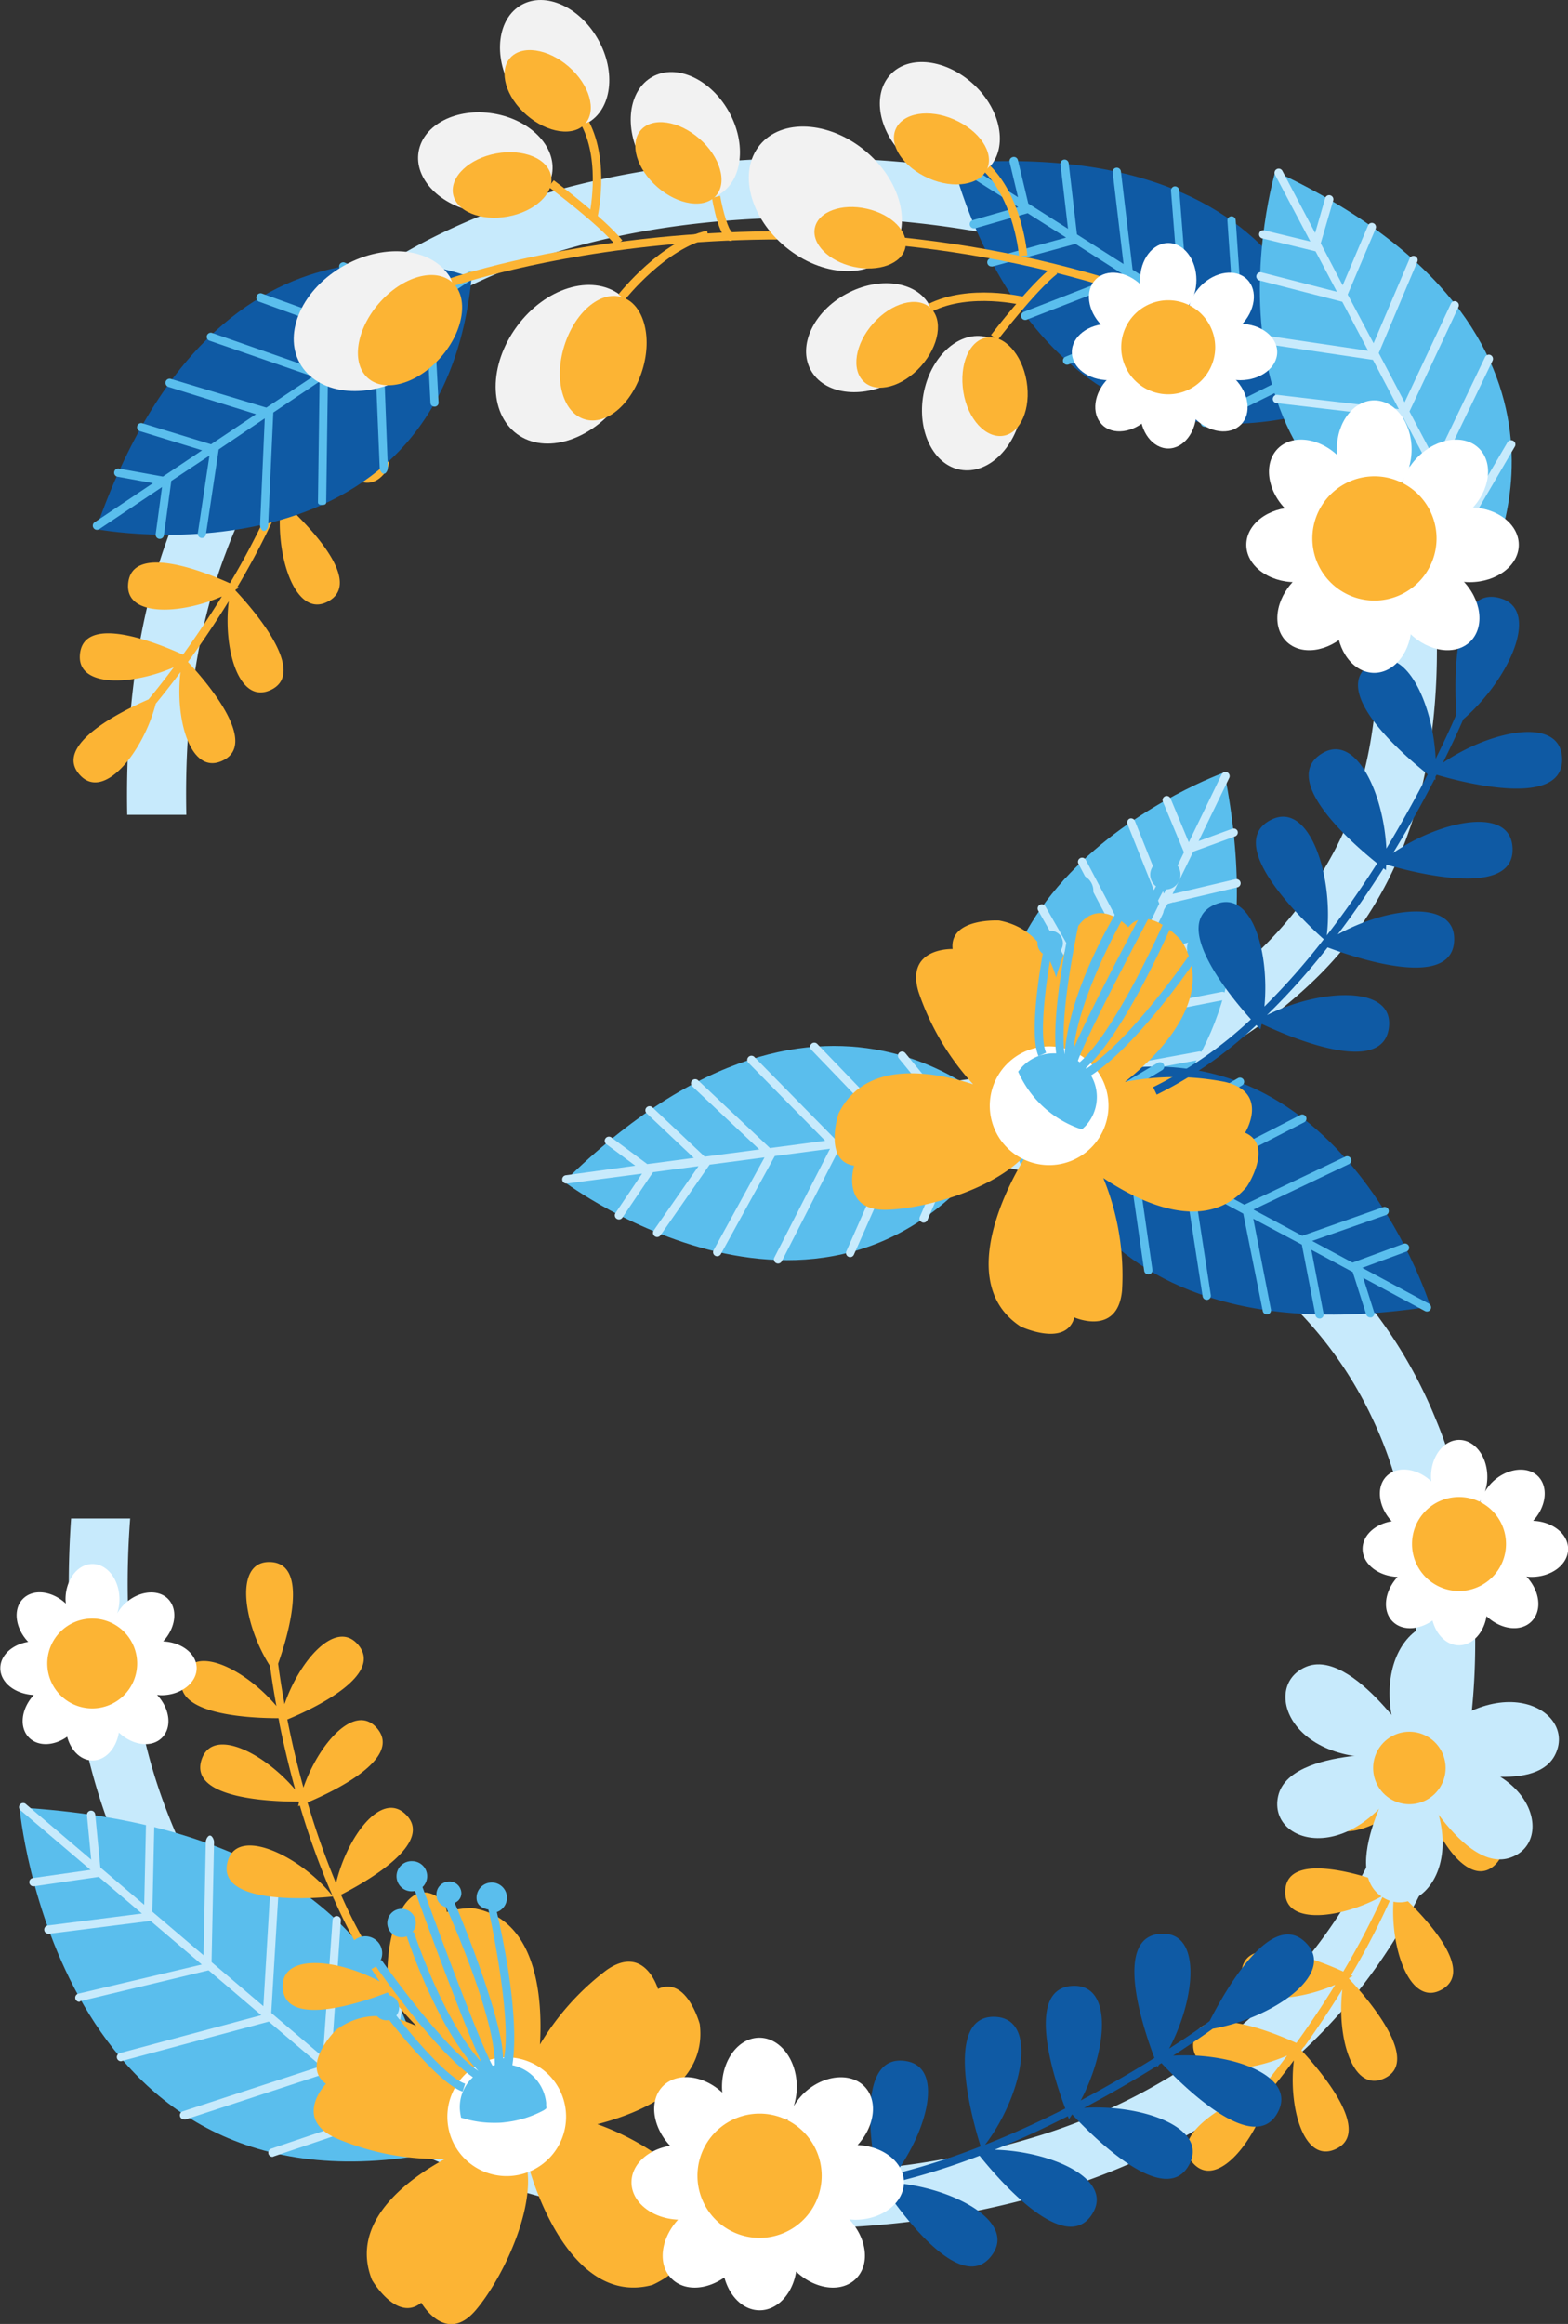 <svg xmlns="http://www.w3.org/2000/svg" viewBox="0 0 302.98 448.89"><rect x="0" y="0" width="302.98" height="448.89" fill="#333333" stroke="none"/><defs><style>.cls-1{fill:#c7eafc;}.cls-2{fill:#5abeed;}.cls-3{fill:#fff;}.cls-4{fill:#fcb434;}.cls-5{fill:#0f5aa4;}.cls-6{fill:#f2f2f2;}</style></defs><g id="Layer_2" data-name="Layer 2"><g id="_1" data-name="1"><g id="_5" data-name="5"><path class="cls-1" d="M33.11,102A103,103,0,0,1,59.56,62.42Q76.9,46.51,101.64,38.54t54.88-8a194.5,194.5,0,0,1,44.93,5.12,118.35,118.35,0,0,1,38.67,16.49,85.39,85.39,0,0,1,27.3,29.58q10.23,18.21,10.23,43.79,0,40.94-23.6,63.69T194.62,215.4v1.14a120.57,120.57,0,0,1,33.27,8.25,90.82,90.82,0,0,1,29,18.76A89.74,89.74,0,0,1,277.37,274q7.68,18.21,7.68,43.22,0,27.3-10.52,48.34a106.2,106.2,0,0,1-28.44,35.54A124.17,124.17,0,0,1,204.58,423a167.8,167.8,0,0,1-50.33,7.39q-33,0-59.72-9.1T49,394.83q-18.76-17.34-28.16-42.94t-7.1-58.58H25.15Q22.87,324,31.41,347.63T57,387.15q17.06,15.93,42.08,24.17t55.17,8.25A154.24,154.24,0,0,0,199.17,413a113.62,113.62,0,0,0,38.11-19.62,99.12,99.12,0,0,0,26.44-32.13q9.94-19,9.95-44.08t-8.24-42.65a76.3,76.3,0,0,0-23.32-29,105.57,105.57,0,0,0-35.26-17.06,197.66,197.66,0,0,0-44.07-6.82H134.91V210.28h27.87A165.4,165.4,0,0,0,200,206a98.66,98.66,0,0,0,33.26-14.22,75.52,75.52,0,0,0,23.89-26.16q9.09-16.2,9.1-40.09-.57-23.31-10.24-39.24a79.78,79.78,0,0,0-25-25.88,104.86,104.86,0,0,0-34.69-14.22A184.48,184.48,0,0,0,156.52,42q-27.87,0-50.33,7.11T67.8,70.67a92.55,92.55,0,0,0-24.17,36.11Q35.38,128.39,36,157.39H24.58Q24,125.56,33.11,102Z"/><path class="cls-2" d="M3.77,349.13s7,79.73,78.75,67C82.52,416.13,90.41,354.31,3.77,349.13Z"/><line class="cls-3" x1="4.6" y1="349.15" x2="82.86" y2="415.73"/><path class="cls-1" d="M82.86,416.54a.83.83,0,0,1-.52-.19L4.08,349.76a.8.8,0,1,1,1-1.22l78.26,66.58a.82.82,0,0,1,.09,1.13A.81.81,0,0,1,82.86,416.54Z"/><path class="cls-1" d="M6.52,364.35a.8.8,0,0,1-.11-1.6l11.39-1.62-1-10.52a.8.8,0,0,1,.72-.87.81.81,0,0,1,.88.72l1.16,12L6.64,364.34Z"/><path class="cls-1" d="M9.4,373.52a.8.8,0,0,1-.1-1.6l18.53-2.36.37-16.85a.85.85,0,0,1,.82-.79.81.81,0,0,1,.79.82L29.4,371,9.5,373.52Z"/><path class="cls-1" d="M15.35,386.67a.8.8,0,0,1-.19-1.58l24.13-5.7.48-23.62c0-.44.37-1.22.8-1.22h0c.44,0,.79.81.79,1.25l-.51,24.65-25.34,6.09C15.47,386.56,15.41,386.67,15.35,386.67Z"/><path class="cls-1" d="M23.41,398.14a.8.8,0,0,1-.21-1.58l27.59-7.4,1.6-26.88a.79.79,0,0,1,.85-.75.81.81,0,0,1,.76.85l-1.68,28-28.7,7.7Z"/><path class="cls-1" d="M35.56,409.38a.8.8,0,0,1-.25-1.56L62.26,399l2-28.15a.83.83,0,0,1,.86-.75.8.8,0,0,1,.74.86l-2,29.23-28,9.2A.69.69,0,0,1,35.56,409.38Z"/><path class="cls-1" d="M52.63,416.61a.81.81,0,0,1-.26-1.57l20.63-7,3.18-21a.81.81,0,0,1,.91-.68.82.82,0,0,1,.68.92l-3.33,21.95-21.56,7.3A.74.74,0,0,1,52.63,416.61Z"/><path class="cls-4" d="M60.78,76.39c0-.15,0-.31.07-.47s.2-.22.29-.34l-.23,0a57.72,57.72,0,0,0,.86-11.31l-1.6,0a57.83,57.83,0,0,1-.86,11.15c-5.4-.33-20.85-.6-18.42,7.23,1.86,6,11.59,1.85,17.89-4.44a94.52,94.52,0,0,1-5.7,17.59c-4.94-1.82-20-6.66-19.88,1.61.08,6.4,11,5,18.91.58a148.09,148.09,0,0,1-7.69,14.67c-5-2.27-19.16-7.88-19.67.24-.4,6.2,10,5.86,18.12,2.31-2.66,4.31-5.25,8.11-7.52,11.24-4.8-2.19-19.4-8.13-19.92.13-.39,6.21,10,5.86,18.14,2.31-2.32,3.1-4.08,5.26-4.88,6.21-5,2.17-18.81,8.87-13.13,14.73,4.68,4.84,12.2-4.83,14.53-13.9.87-1.06,2.58-3.16,4.79-6.12-1.09,9,1.85,19.65,7.79,17.26,7.86-3.15-3-15.64-6.36-19.21l.45-.62.12-.07-.05,0c2.23-3.11,4.77-6.84,7.37-11.05-1.1,9,1.84,19.68,7.79,17.29,8-3.2-3.39-16.06-6.52-19.38l.1-.17.63-.35-.32-.16a147.48,147.48,0,0,0,8.49-16.52c-1.46,9.51,2.43,22.58,8.79,19.46,8.75-4.3-8.2-19.08-8.75-19.56l.11-.23.11-.08a.14.14,0,0,0-.07,0A96.1,96.1,0,0,0,60.26,79C62.5,87.68,69,96.43,73.65,92.11,79.9,86.33,65.06,78.48,60.78,76.39Z"/><path class="cls-4" d="M275.91,344.5c0-.15,0-.31.08-.46l.28-.35-.22,0a59.3,59.3,0,0,0,.86-11.31l-1.61.05a57.77,57.77,0,0,1-.86,11.15c-5.4-.33-20.85-.6-18.42,7.23,1.86,6,11.59,1.85,17.89-4.44a94.52,94.52,0,0,1-5.7,17.59c-4.94-1.81-20-6.66-19.87,1.61.07,6.4,11,5,18.91.58a148.11,148.11,0,0,1-7.7,14.67c-5-2.27-19.16-7.88-19.67.24-.39,6.2,10,5.86,18.12,2.31-2.65,4.31-5.25,8.11-7.51,11.24-4.81-2.18-19.41-8.12-19.93.13-.39,6.21,10,5.86,18.14,2.31-2.32,3.1-4.08,5.26-4.88,6.21-5,2.17-18.8,8.87-13.13,14.74,4.68,4.83,12.2-4.84,14.53-13.91.88-1.06,2.58-3.16,4.79-6.12-1.09,9,1.85,19.65,7.79,17.26,7.86-3.15-3-15.64-6.35-19.21l.44-.62.12-.07,0,0c2.23-3.1,4.77-6.84,7.37-11.05-1.1,9,1.84,19.68,7.79,17.3,8-3.21-3.39-16.07-6.52-19.39,0-.06.07-.11.1-.16.21-.12.43-.23.63-.36l-.32-.15A148.51,148.51,0,0,0,269.5,365c-1.46,9.51,2.43,22.59,8.79,19.46,8.75-4.3-8.2-19.08-8.75-19.55l.11-.24.12-.08-.07,0a96.84,96.84,0,0,0,5.69-17.44c2.24,8.72,8.72,17.47,13.39,13.16C295,354.45,280.2,346.59,275.91,344.5Z"/><path class="cls-4" d="M76.58,384.41c3.92-3.74,14.63-14.88,7.24-18.42-5.65-2.71-9.24,7.23-8.93,16.13a94.88,94.88,0,0,1-9-16.14c4.69-2.39,18.47-10.11,12.34-15.67C73.49,346,67,355,64.93,363.76a150.84,150.84,0,0,1-5.51-15.6c5.09-2.15,18.81-8.68,13.21-14.58-4.27-4.51-11.11,3.35-14,11.71-1.34-4.88-2.36-9.37-3.11-13.16,4.87-2,19.15-8.69,13.46-14.68-4.28-4.52-11.12,3.35-14,11.71-.7-3.81-1.08-6.57-1.24-7.8,1.82-5.16,6.3-19.81-1.86-19.65-6.73.14-4.76,12.23.3,20.1.18,1.36.56,4.06,1.23,7.71-5.84-6.92-15.65-12-18-6.06-3,7.9,13.52,8.43,18.4,8.42l.15.74,0,.13h0c.76,3.75,1.77,8.16,3.09,12.94-5.85-6.94-15.68-12.08-18-6.09C36,347.62,53.15,348,57.72,348c0,.05,0,.11.05.16-.06.24-.11.48-.16.72l.33-.12a148.45,148.45,0,0,0,6.33,17.47c-6-7.54-18.21-13.59-20.24-6.81-2.8,9.33,19.55,7,20.28,6.9l.1.24a.78.78,0,0,1,0,.14l.07,0a96.69,96.69,0,0,0,8.91,16.06c-7.91-4.31-18.74-5.53-18.76.84,0,8.51,15.83,3,20.28,1.26.09.13.19.25.28.37s0,.3.07.45l.17-.15a58.11,58.11,0,0,0,7.7,8.32l1.06-1.2A57.18,57.18,0,0,1,76.58,384.41Z"/><path class="cls-4" d="M134,422.12a49.71,49.71,0,0,0-18.58-11.82c8.19-2.1,21.3-7.37,19.79-19.34,0,0-2.53-9.35-8.07-6.78,0,0-2.57-8.8-9.93-3.65a50.26,50.26,0,0,0-12.88,14.38c.48-8-.15-24.35-13.08-26.35,0,0-9.67-.13-8.73,5.9,0,0-9.17.05-6.24,8.54a43.1,43.1,0,0,0,4.15,8.33c-4.93-2.37-10.43-3-15.54.8,0,0-6.87,6.82-1.9,10.36,0,0-6.37,6.59,1.75,10.43A49.85,49.85,0,0,0,86,417c-7.4,4.05-18.56,12.28-14.11,23.4,0,0,4.8,8.26,9.51,4.38,0,0,4.72,8.28,10.53,1.44s13.58-23.63,8.41-31.63H96.09c.64,0,1.23-1.1,1.74-1.64L96,406.07a10.89,10.89,0,0,0,3.54.52l1.06-1.81a11.69,11.69,0,0,0,.32,4.67l2.18.56-1,8.29s7.11,27.55,23.93,23.06c0,0,8.92-3.77,5.63-8.91C131.68,432.45,140.05,428.71,134,422.12Z"/><path class="cls-3" d="M109.38,408.86a11.47,11.47,0,1,1-11.47-11.47A11.47,11.47,0,0,1,109.38,408.86Z"/><path class="cls-2" d="M105.53,406.61c0-.15,0-.29,0-.45A8.33,8.33,0,0,0,99,398.9c1.5-9.49-2.07-25.71-3-29.57a2.94,2.94,0,1,0-3.92-2.77c0,1.4,1,2,2.29,2.29.75,3.17,4.52,21.7,3,28.7h-.17c0-7-7.52-25.87-9.35-30a2,2,0,0,0,1.3-1.85,2.3,2.3,0,0,0-2.42-2.27A2.49,2.49,0,0,0,84.33,366a2.46,2.46,0,0,0,1.87,2.39c1.31,2.93,9.53,21.63,9.41,30.5l-.44.1c-2.32-4.22-9.13-22.28-13.53-34.49a2.9,2.9,0,0,0-1.94-5,2.91,2.91,0,1,0,0,5.81,2.63,2.63,0,0,0,.49-.05c1.57,4.34,9.22,25.44,12.83,33.05-7.48-8.12-13-25-13.06-25.16l-.31.1a2.71,2.71,0,0,0,.69-1.79,2.75,2.75,0,1,0-2.74,2.74,2.82,2.82,0,0,0,1-.18c.9,2.69,6.37,18.38,13.85,26-7.2-4.93-18.62-21.28-18.74-21.44l-.19.13a3.17,3.17,0,0,0,.33-1.4,3.27,3.27,0,1,0-1.22,2.51c1.7,2.42,11.8,16.54,18.75,21.41a7.79,7.79,0,0,0-2.46,6.81,4.68,4.68,0,0,0,.08.51l.08.49.47.14a20.36,20.36,0,0,0,5.85.86c.72,0,1.45,0,2.17-.11a20.33,20.33,0,0,0,7.58-2.36l.43-.34Z"/><path class="cls-2" d="M89.39,404l.49-1.53c-3.43-1.09-10.51-9.55-13.3-13.16a2.45,2.45,0,1,0-1.91.92,2.35,2.35,0,0,0,.54-.06C76.61,392,85,402.55,89.39,404Z"/><path class="cls-1" d="M273.4,338.85s-24.24-1.68-26.43,8.08S263.3,361.41,273.4,338.85Z"/><path class="cls-1" d="M274.31,338.62S261.45,318,252.26,322,250.11,343.67,274.31,338.62Z"/><path class="cls-1" d="M271.93,338.74s-13.16,20.43-5.66,27.05S286.83,358.47,271.93,338.74Z"/><path class="cls-1" d="M271.48,339.9s10.54,21.9,20.11,19S296.09,337.51,271.48,339.9Z"/><path class="cls-1" d="M272.76,339.78s22.9,8.15,27.64-.66S288.57,320.77,272.76,339.78Z"/><path class="cls-1" d="M272.33,341.5s16.74-17.62,10.61-25.53S261.37,319.34,272.33,341.5Z"/><path class="cls-4" d="M265.33,341.5a7,7,0,1,0,7-7A7,7,0,0,0,265.33,341.5Z"/><path class="cls-2" d="M109,228.25s53.91,40.78,86.58-11.43C195.59,216.82,161.3,176.88,109,228.25Z"/><path class="cls-1" d="M195.42,215.59l-9.49,1.25-11-13.44a.81.81,0,0,0-1.13-.12.82.82,0,0,0-.12,1.14l10.37,12.67-10,1.32-16.18-16.82a.81.81,0,0,0-1.16,1.12l15.37,16-10.64,1.4-15.61-15.89a.81.81,0,1,0-1.15,1.13l14.77,15-10.67,1.41-13.95-13.14a.81.81,0,0,0-1.11,1.17l13,12.24-10.55,1.39-10.09-9.52a.81.81,0,0,0-1.14,0,.79.79,0,0,0,0,1.13l9.13,8.63-9,1.19-6.91-5.13a.8.8,0,0,0-1,1.29l5.59,4.15L109.38,227a.8.8,0,0,0,.11,1.6h.1l14.47-1.91-5.12,7.6a.8.8,0,0,0,.21,1.12.85.85,0,0,0,.45.14.82.82,0,0,0,.67-.36l5.92-8.78,8.78-1.16-8.65,12.42a.81.81,0,0,0,.2,1.12.79.79,0,0,0,.46.15.8.8,0,0,0,.66-.35l9.48-13.63,10.61-1.4-9.84,17.91a.8.8,0,0,0,.31,1.09.92.92,0,0,0,.39.09.8.8,0,0,0,.7-.41l10.42-18.94,10.67-1.41-10.75,21a.79.79,0,0,0,.35,1.08.77.77,0,0,0,.36.09.82.82,0,0,0,.72-.44l11.25-22,10.74-1.42-9.51,21.49a.8.8,0,0,0,.41,1.06.71.71,0,0,0,.32.07.79.79,0,0,0,.73-.48l9.91-22.39,9.91-1.3-7.1,16.44a.8.8,0,0,0,.42,1,.71.71,0,0,0,.32.07.81.81,0,0,0,.74-.48l7.48-17.33,8.95-1.18a.8.8,0,0,0-.21-1.59Z"/><path class="cls-5" d="M184.18,31.56s15.12,65.88,73.7,46.85C257.88,78.41,257.26,25.78,184.18,31.56Z"/><path class="cls-2" d="M258.54,77.36l-8.08-5.14.2-17.11c0-.45-.35-.56-.79-.56h0c-.44,0-.8.1-.8.54l-.19,16.13-8.51-5.41-1.6-23.28a.81.81,0,0,0-.86-.75.8.8,0,0,0-.74.85l1.52,22.11L229.62,59l-1.75-22.2A.85.85,0,0,0,227,36a.8.8,0,0,0-.73.87l1.65,21-9.07-5.77-2.26-19a.8.8,0,0,0-.89-.7.79.79,0,0,0-.7.89L217.1,51l-9-5.72L206.5,31.53a.8.8,0,1,0-1.59.19l1.46,12.47-7.68-4.88-2-8.37a.8.8,0,0,0-1-.6.81.81,0,0,0-.6,1l1.62,6.76-11.43-7.26a.8.8,0,0,0-.87,1.35L196.76,40l-8.82,2.53a.81.81,0,0,0,.23,1.58l.22,0,10.18-2.93L206,45.89l-14.61,4a.8.8,0,0,0,.21,1.58.76.76,0,0,0,.21,0l16-4.36,9,5.75-19,7.39a.8.8,0,0,0,.29,1.55.71.71,0,0,0,.29-.05l20.15-7.83,9.08,5.78-21.74,9.21a.8.8,0,0,0,.31,1.54.85.85,0,0,0,.31-.06l22.77-9.65,9.14,5.82-21.1,10.36a.8.8,0,0,0,.36,1.52.85.85,0,0,0,.35-.08l22-10.8,8.44,5.37-16,8a.8.8,0,0,0,.36,1.52.74.74,0,0,0,.36,0l17-8.46,7.52,4.78a.88.88,0,0,0,.43.12.8.8,0,0,0,.43-1.48Z"/><path class="cls-2" d="M236.58,149.2s-63.72,22.57-38.11,78.58C198.47,227.78,250.69,221.13,236.58,149.2Z"/><path class="cls-1" d="M239.17,171.38a.81.81,0,0,0-.37-1.57l-12.23,2.88,4-8.19,8.09-2.95a.8.8,0,0,0,.48-1,.81.81,0,0,0-1-.48l-6.53,2.39,5.91-12.2a.8.8,0,0,0-.37-1.07.81.81,0,0,0-1.08.37l-6.36,13.13-3.53-8.46a.8.8,0,0,0-1.48.62l4.07,9.78-3.86,8-5.62-14.06a.8.8,0,0,0-1-.45.82.82,0,0,0-.45,1l6.16,15.42-4.67,9.62-9.53-18.07a.8.8,0,0,0-1.42.75l10.08,19.12-4.69,9.68L202,175.08a.8.8,0,0,0-1.09-.31.82.82,0,0,0-.31,1.1l12.19,21.5-4.72,9.75-12.71-19.77a.8.8,0,0,0-1.35.87l13.24,20.59-4.36,9-9.83-15a.8.8,0,1,0-1.34.88l10.35,15.78-3.94,8.13a.8.8,0,0,0,.37,1.07.74.74,0,0,0,.35.08.78.78,0,0,0,.72-.45l4.18-8.62,17.28-1.79a.8.8,0,1,0-.17-1.59L204.6,218l4.39-9.06,22.95-4.26a.8.8,0,0,0-.29-1.58l-21.79,4,4.69-9.66,21.86-4.28a.81.81,0,0,0-.31-1.58l-20.68,4.06,4.7-9.68,18.65-4.43a.8.8,0,0,0-.37-1.56L221,184.13l4.64-9.57Z"/><path class="cls-5" d="M276.4,252.37s-19.94-64.58-76.95-41.29C199.45,211.08,204,263.53,276.4,252.37Z"/><path class="cls-2" d="M276.09,251.8l-12.86-6.91,8.61-3.17a.81.81,0,0,0-.56-1.51l-9.94,3.67-7.8-4.19,14.27-5a.8.8,0,1,0-.53-1.52l-15.66,5.53-9.42-5.06,18.44-8.78a.8.8,0,0,0,.38-1.07.8.8,0,0,0-1.07-.38l-19.51,9.29L231,227.58l21-10.8a.79.79,0,0,0,.35-1.07.8.8,0,0,0-1.08-.35l-22,11.3-9.55-5.12L240,209.65a.8.8,0,0,0-.81-1.39L218,220.65l-8.82-4.73,15.37-9.21a.82.82,0,0,0-.82-1.43l-16.3,9.7-7.85-4.22a.81.81,0,1,0-.76,1.42l8.45,4.53,1.07,17.21c0,.42.38.63.8.63h0a.69.69,0,0,0,.75-.74l-1-16.16,8.88,4.74,3.32,23.09a.8.8,0,0,0,.79.68h.12a.8.8,0,0,0,.68-.91l-3.15-21.93,9.46,5.07,3.39,22a.8.8,0,0,0,.79.68h.12a.8.8,0,0,0,.67-.91l-3.2-20.83,9.47,5.09L244,253.23a.8.8,0,0,0,.79.65h.15a.81.81,0,0,0,.64-.94l-3.41-17.53,9.38,5,2.63,13.62a.79.79,0,0,0,.78.65h.16a.8.8,0,0,0,.63-.94l-2.37-12.34,8,4.3,2.61,8.2a.8.8,0,0,0,.77.56,1,1,0,0,0,.24,0,.8.8,0,0,0,.52-1l-2.11-6.63,11.94,6.41a.85.85,0,0,0,.38.09.8.8,0,0,0,.38-1.5Z"/><path class="cls-5" d="M18.55,102.2s66.39,12.71,72.58-48.57C91.13,53.63,42.7,33,18.55,102.2Z"/><path class="cls-2" d="M91.55,52.82a.8.8,0,0,0-1.12-.22l-8,5.33L66.66,50.74A.8.8,0,0,0,66,52.2L80.91,59l-8.39,5.62L50.58,56.68a.82.82,0,0,0-1,.51A.85.85,0,0,0,50,58.25l20.71,7.53L62,71.66l-21-7.35a.79.79,0,1,0-.53,1.49l20,6.93-9,6L33,73.18a.81.81,0,0,0-1,.55.84.84,0,0,0,.54,1L49.47,80l-8.7,5.82L27.52,81.76a.79.79,0,0,0-1,.53.8.8,0,0,0,.53,1l12,3.69-7.57,5.07L23,90.51a.78.78,0,0,0-.93.64.79.79,0,0,0,.64.93l6.84,1.25-11.26,7.54a.79.79,0,0,0-.22,1.11.82.82,0,0,0,.67.36.85.85,0,0,0,.45-.14l12.12-8.12-1.23,9.09a.81.81,0,0,0,.69.91h.11a.8.8,0,0,0,.79-.69l1.43-10.5L40.47,88l-2.25,15a.81.81,0,0,0,.68.91H39a.8.8,0,0,0,.79-.68l2.47-16.42,8.9-6-.91,20.66c0,.45.32,1.09.76,1.09h0c.43,0,.78-.58.8-1l1-21.88,8.94-6L61.44,97c0,.44.35.53.79.53h0c.43,0,.79-.06.8-.5l.34-24.5,9-6,1,23.84c0,.43.37,1.14.8,1.14h0c.45,0,.79-.74.77-1.18L74,65.58,82.27,60l.91,17.83a.75.75,0,0,0,.8.71h0a.75.75,0,0,0,.76-.8l-1-18.81,7.51-5A.79.79,0,0,0,91.55,52.82Z"/><path class="cls-4" d="M240.59,218.8s4.83-7.79-3.92-9.82a50.24,50.24,0,0,0-19.3,0c6.28-5,18-16.38,10.87-27.32,0,0-6.36-7.3-10.22-2.57,0,0-6.16-6.78-10.52,1.07a42.52,42.52,0,0,0-3.43,8.64c-1.53-5.25-4.71-9.79-11-11,0,0-9.66-.55-9,5.51,0,0-9.16-.34-6.59,8.27a50.1,50.1,0,0,0,10.56,17.86c-8.12-2.61-20.88-4.67-26,5.62,0,0-3.05,9.19,3,10.1,0,0-2.71,8.76,6.27,8.52s26.68-5.69,29.48-15.15l-2.32-2.58a11.42,11.42,0,0,0,1.28.15l3.8-5.84a11.06,11.06,0,0,0,1.95,3l2-.4a11.43,11.43,0,0,0-3.26,3.36l1,2-6.84,4.8s-15.76,23.69-1.18,33.21c0,0,8.75,4.12,10.38-1.76,0,0,8.38,3.73,9.21-5.21a49.58,49.58,0,0,0-3.62-21.72c7,4.69,19.72,10.93,27.62,1.8C240.93,229.33,246.2,221.21,240.59,218.8Z"/><path class="cls-3" d="M210.39,222.11a11.47,11.47,0,1,1,.87-16.19A11.47,11.47,0,0,1,210.39,222.11Z"/><path class="cls-2" d="M234.48,181.22a3,3,0,0,0-4.16-.23,3,3,0,0,0-.6,3.62c-1.87,2.68-11.86,16.71-19.79,21.8l-.12-.13c6.72-6,14.67-23.26,16.49-27.36a2.38,2.38,0,0,0,2.46-.46,2.42,2.42,0,0,0,.19-3.41,2.49,2.49,0,0,0-3.42-.19,2.41,2.41,0,0,0-.48,2.92c-1.23,2.78-9.71,21.53-16.42,27.4l-.36-.27c1.6-4.56,10.49-21.67,16.64-33.11a2.89,2.89,0,0,0,2.45-4.81,3,3,0,0,0-4.1-.22,2.91,2.91,0,0,0-1,2,2.87,2.87,0,0,0,.74,2.09,2.3,2.3,0,0,0,.37.33c-2.16,4-12.59,23.52-15.94,31.42,1.36-11.09,9.82-25.71,9.91-25.87l-1-.69a3.1,3.1,0,0,0,.69.09,2.75,2.75,0,0,0,2.74-2.59,2.73,2.73,0,0,0-.7-2,2.82,2.82,0,0,0-3.87-.21,2.76,2.76,0,0,0-.21,3.88,3,3,0,0,0,.91.66c-.78,1.3-9.39,15.56-10.18,27.79-1.24-8.54,3.37-28.27,3.42-28.48l-.23-.05a3.19,3.19,0,0,0,1.51-5.24,3.32,3.32,0,0,0-4.55-.25,3.23,3.23,0,0,0-.25,4.56,3.24,3.24,0,0,0,1.86,1c-.66,2.89-4.42,19.82-3.4,28.25-.17,0-.34,0-.51,0a8.36,8.36,0,0,0-6.2,2.75c-.1.11-.18.22-.33.4l-.31.39.21.45A20.41,20.41,0,0,0,208.59,218l.57.06.36-.34c.1-.1.2-.19.29-.29a8.25,8.25,0,0,0,1-9.7c8.08-5.21,17.77-18.72,20-22a2.89,2.89,0,0,0,1.41.38,2.94,2.94,0,0,0,2.19-4.91Z"/><path class="cls-2" d="M200.67,204l1.47-.66c-1.47-3.28.09-14.21.91-18.69a2.46,2.46,0,0,0,1.71-4.09,2.53,2.53,0,0,0-3.48-.18,2.45,2.45,0,0,0-.18,3.47,2,2,0,0,0,.4.36C201.09,186.42,198.77,199.71,200.67,204Z"/><path class="cls-5" d="M301.81,146.09c-.68-7.74-13.95-4.94-23,1.25,1.9-3.83,3.23-6.78,3.94-8.41,8.58-7.37,15.07-20.94,7.27-23.34-9.53-2.94-9,16.18-8.61,22.4-.65,1.51-2,4.54-4,8.57-.51-10.7-5.85-22.31-12.34-18.48-8.62,5.09,6,17.65,10.81,21.49-2.15,4.17-4.84,9.08-8,14.33-.53-10.68-5.85-22.25-12.34-18.42-8.47,5,5.5,17.22,10.56,21.28-2.89,4.55-6.14,9.27-9.73,13.91,1.34-11.3-3.29-26-10.7-22.35-9.77,4.81,7.2,20.5,10.12,23.1a132.26,132.26,0,0,1-11.47,13c1-10.56-2.42-22.52-9.35-19.79-8.9,3.52,2.12,17.11,6.74,22.26a77,77,0,0,1-18.89,13.1l.69,1.45A78.66,78.66,0,0,0,242.76,198c.49.53.79.83.79.83.08-.35.16-.71.23-1.06,4.83,2.28,23.92,10.66,24.63.31.54-7.93-13.67-7-23.61-2A133.67,133.67,0,0,0,256.53,183c5.14,1.93,24.6,8.58,24.46-1.73-.1-7.63-13.08-6-22.51-.78,3.24-4.27,6.19-8.59,8.85-12.77l.47.35c0-.36.05-.72.06-1.08,5.12,1.51,25.29,6.81,24.38-3.53-.69-7.76-14-4.92-23.06,1.3,3.18-5.19,5.86-10.06,8-14.22l.18.13c0-.18,0-.37,0-.55s.16-.31.23-.47C283.06,151.26,302.71,156.3,301.81,146.09Z"/><path class="cls-5" d="M252.57,375.51c-6.69-7.4-16,9.31-18.84,14.87-1.33,1-4,2.87-7.82,5.32,5-9.46,6.37-22.17-1.17-22.19-10,0-3.86,18.23-1.67,24-4,2.49-8.8,5.33-14.24,8.21,5-9.46,6.32-22.11-1.21-22.14-9.83,0-4.06,17.61-1.78,23.69-4.82,2.44-10,4.84-15.5,7,6.93-9,10.48-24,2.24-24.69-10.85-.85-4.28,21.28-3.09,25A132.15,132.15,0,0,1,173,419.88c6.28-8.55,9.41-20.59,2.06-21.77-9.45-1.53-6.92,15.78-5.57,22.57a77.37,77.37,0,0,1-22.93,1.62l-.15,1.6q3,.28,6.06.28a85,85,0,0,0,17.34-1.94c.16.71.26,1.12.26,1.12.25-.25.49-.54.73-.81,3,4.41,15.13,21.41,21,12.86,4.51-6.54-8.17-13-19.27-13.79a133.31,133.31,0,0,0,16.75-5.23c3.44,4.3,16.77,19.93,21.92,11,3.8-6.61-8.17-11.87-19-12.16,5-2,9.72-4.23,14.13-6.47.14.35.23.55.23.55l.61-.9c3.63,3.91,18.26,18.77,22.76,9.41,3.37-7-9.53-11.4-20.47-10.67,5.37-2.84,10.16-5.65,14.12-8.12a1.78,1.78,0,0,1,.09.21c.11-.15.21-.31.31-.46l.45-.28c3.85,4.12,18.18,18.49,22.61,9.24,3.36-7-9.45-11.37-20.37-10.67,3.57-2.31,6.22-4.17,7.67-5.21C245.55,389.91,258.05,381.56,252.57,375.51Z"/><path class="cls-3" d="M303,299.18c0-2.91-3-5.27-6.76-5.42,2.55-2.76,3-6.55.95-8.61s-6.11-1.59-8.9,1.2a9,9,0,0,0-1.36,1.77,8.79,8.79,0,0,0,.46-2.86c0-3.94-2.43-7.13-5.44-7.13s-5.45,3.19-5.45,7.13a8.47,8.47,0,0,0,.07.88c-2.77-2.59-6.59-3.06-8.65-1s-1.6,5.93,1,8.71c-3.22.53-5.63,2.71-5.63,5.32,0,2.91,3,5.27,6.76,5.42-2.56,2.77-3,6.55-.95,8.61,1.84,1.84,5.06,1.68,7.7-.19.74,2.78,2.74,4.79,5.12,4.79,2.61,0,4.79-2.41,5.32-5.63,2.77,2.63,6.63,3.11,8.71,1s1.6-5.88-1-8.65a8.5,8.5,0,0,0,.87.07C299.79,304.63,303,302.19,303,299.18Zm-17.11,3.94a4.21,4.21,0,0,0-1,1.59,4.59,4.59,0,0,0-3-1.17,4.24,4.24,0,0,0-2,.53,4.09,4.09,0,0,0-.7-.95,4.48,4.48,0,0,0-2.62-1.22,4.5,4.5,0,0,0,1-2.72,4.57,4.57,0,0,0-1.17-3,4.21,4.21,0,0,0,1.59-1,4.78,4.78,0,0,0,1.26-3.8,4.48,4.48,0,0,0,2.68,1,5.08,5.08,0,0,0,4.22-2.69,5.28,5.28,0,0,0,.93,5.53,4.45,4.45,0,0,0,2.61,1.22,4.51,4.51,0,0,0-1,2.72,4.41,4.41,0,0,0,1,2.68A4.78,4.78,0,0,0,285.87,303.12Z"/><path class="cls-4" d="M291,298.23a9.08,9.08,0,1,1-9.07-9.08A9.07,9.07,0,0,1,291,298.23Z"/><path class="cls-2" d="M246.43,33.1S227,97.83,287.29,110.28C287.29,110.28,312.8,64.24,246.43,33.1Z"/><path class="cls-1" d="M292.39,85.14a.81.81,0,0,0-1.1.29L283,99.56l-4.72-8.9,10.13-21a.82.82,0,0,0-.38-1.08.81.81,0,0,0-1.07.38l-9.61,20-5-9.48,9.46-20.17a.79.79,0,0,0-.38-1.06.8.8,0,0,0-1.07.38l-8.95,19.07-5-9.5,7.46-17.66a.8.8,0,1,0-1.48-.62L265.41,66.3l-5-9.41,5.42-12.77a.8.8,0,0,0-.43-1,.79.79,0,0,0-1.05.42l-4.91,11.57L255.2,47l2.41-8.27a.8.8,0,0,0-.55-1,.79.79,0,0,0-1,.55L254.12,45l-6.33-12a.81.81,0,0,0-1.09-.33.79.79,0,0,0-.33,1.08l6.83,12.9-8.92-2.16a.8.8,0,0,0-.38,1.56l10.3,2.5,4.14,7.82-14.66-3.78a.81.81,0,0,0-.4,1.56l16.08,4.14,5,9.46-20.22-3a.8.8,0,1,0-.23,1.59l21.38,3.17,5,9.51-23.45-2.75a.8.8,0,0,0-.9.7.81.81,0,0,0,.71.89l24.56,2.88,5.06,9.58-23.46-1.44a.8.8,0,1,0-.09,1.6L277.2,92l4.67,8.83L264,99.88a.82.82,0,0,0-.84.76.8.8,0,0,0,.76.85l18.85,1,4.22,8a.81.81,0,0,0,.71.43.75.75,0,0,0,.38-.1.79.79,0,0,0,.33-1.08l-4.48-8.47,8.77-15A.81.81,0,0,0,292.39,85.14Z"/><path class="cls-3" d="M272.76,86.79c0,5.23-3.23,9.47-7.22,9.47s-7.23-4.24-7.23-9.47,3.24-9.46,7.23-9.46S272.76,81.57,272.76,86.79Z"/><path class="cls-3" d="M272.76,120.51c0,5.23-3.23,9.46-7.22,9.46s-7.23-4.23-7.23-9.46,3.24-9.47,7.23-9.47S272.76,115.28,272.76,120.51Z"/><path class="cls-3" d="M250.29,98c5.22,0,9.46,3.24,9.46,7.23s-4.24,7.22-9.46,7.22-9.47-3.23-9.47-7.22S245.06,98,250.29,98Z"/><path class="cls-3" d="M284,98c5.23,0,9.47,3.24,9.47,7.23s-4.24,7.22-9.47,7.22-9.46-3.23-9.46-7.22S278.77,98,284,98Z"/><path class="cls-3" d="M250.12,112.07c3.69-3.7,9-4.41,11.8-1.59s2.11,8.11-1.59,11.8-9,4.41-11.8,1.59S246.42,115.76,250.12,112.07Z"/><path class="cls-3" d="M274,88.23c3.7-3.7,9-4.41,11.81-1.59s2.11,8.11-1.59,11.8-9,4.41-11.8,1.59S270.26,91.92,274,88.23Z"/><path class="cls-3" d="M282.57,112.07c-3.7-3.7-9-4.41-11.8-1.59s-2.12,8.11,1.58,11.8,9,4.41,11.8,1.59S286.26,115.76,282.57,112.07Z"/><path class="cls-3" d="M258.73,88.23c-3.7-3.7-9-4.41-11.81-1.59s-2.11,8.11,1.59,11.8,9,4.41,11.8,1.59S262.42,91.92,258.73,88.23Z"/><path class="cls-4" d="M277.58,104a12,12,0,1,1-12-12A12,12,0,0,1,277.58,104Z"/><path class="cls-3" d="M174.66,421.53c0-3.86-4-7-8.95-7.2,3.37-3.67,4-8.69,1.24-11.41s-8.1-2.12-11.8,1.58a12.13,12.13,0,0,0-1.79,2.34,12.06,12.06,0,0,0,.6-3.77c0-5.23-3.24-9.47-7.23-9.47s-7.22,4.24-7.22,9.47a10.55,10.55,0,0,0,.06,1.13c-3.68-3.41-8.71-4-11.45-1.28s-2.12,7.87,1.37,11.55c-4.27.7-7.47,3.59-7.47,7.06,0,3.86,4,7,9,7.21-3.37,3.67-4,8.68-1.24,11.4,2.43,2.44,6.69,2.23,10.19-.24,1,3.7,3.66,6.35,6.81,6.35,3.47,0,6.37-3.2,7.06-7.48,3.69,3.5,8.8,4.14,11.56,1.37s2.12-7.77-1.28-11.44c.37,0,.74.06,1.13.06C170.42,428.76,174.66,425.52,174.66,421.53ZM152,426.76a5.77,5.77,0,0,0-1.29,2.1,6,6,0,0,0-3.94-1.54A5.71,5.71,0,0,0,144,428a5.3,5.3,0,0,0-.93-1.24,5.9,5.9,0,0,0-3.43-1.62,6,6,0,0,0,1.27-3.61,6,6,0,0,0-1.54-3.94,5.72,5.72,0,0,0,2.1-1.29,6.29,6.29,0,0,0,1.67-5,5.91,5.91,0,0,0,3.55,1.22,6.72,6.72,0,0,0,5.55-3.39c-.86,2.69-.47,5.41,1.29,7.16a5.84,5.84,0,0,0,3.43,1.62,6,6,0,0,0-1.27,3.61,5.92,5.92,0,0,0,1.23,3.55A6.34,6.34,0,0,0,152,426.76Z"/><path class="cls-4" d="M158.77,420.26a12,12,0,1,1-12-12A12,12,0,0,1,158.77,420.26Z"/><path class="cls-3" d="M38,322.22c0-2.78-2.87-5-6.47-5.18,2.45-2.64,2.88-6.26.91-8.23s-5.84-1.53-8.51,1.14a8.57,8.57,0,0,0-1.29,1.7,8.65,8.65,0,0,0,.44-2.74c0-3.76-2.34-6.82-5.21-6.82s-5.21,3.06-5.21,6.82a7.71,7.71,0,0,0,.07.84c-2.66-2.48-6.3-2.92-8.28-.94s-1.53,5.67,1,8.33c-3.08.5-5.39,2.58-5.39,5.08,0,2.79,2.87,5,6.47,5.18-2.45,2.65-2.88,6.27-.91,8.24,1.76,1.76,4.84,1.61,7.36-.18.71,2.66,2.62,4.58,4.9,4.58,2.5,0,4.58-2.31,5.09-5.39,2.65,2.52,6.34,3,8.33,1s1.53-5.62-.95-8.27c.28,0,.55.06.84.06C34.9,327.43,38,325.1,38,322.22ZM21.59,326a4,4,0,0,0-.93,1.52,4.36,4.36,0,0,0-2.84-1.12,4.21,4.21,0,0,0-1.94.5,4.13,4.13,0,0,0-.67-.9,4.29,4.29,0,0,0-2.5-1.17,4.12,4.12,0,0,0-.17-5.43,4.15,4.15,0,0,0,1.51-.93,4.61,4.61,0,0,0,1.21-3.64,4.24,4.24,0,0,0,2.56.92,4.86,4.86,0,0,0,4-2.57,5.06,5.06,0,0,0,.88,5.29,4.32,4.32,0,0,0,2.5,1.17,4,4,0,0,0,0,5.16A4.55,4.55,0,0,0,21.59,326Z"/><path class="cls-4" d="M26.5,321.31a8.68,8.68,0,1,1-8.68-8.68A8.68,8.68,0,0,1,26.5,321.31Z"/><path class="cls-6" d="M87.17,53.89c3.31,6-.55,14.42-8.62,18.91s-17.3,3.32-20.61-2.63.55-14.42,8.62-18.91S83.86,47.94,87.17,53.89Z"/><path class="cls-4" d="M87.34,54.49c3.29,2.88,2.33,9.37-2.15,14.5S74.4,75.93,71.11,73.05s-2.33-9.37,2.15-14.5S84,51.61,87.34,54.49Z"/><path class="cls-6" d="M119.73,56.9c5.48,4,5.47,13.35,0,20.78s-14.38,10.19-19.85,6.14-5.48-13.34,0-20.78S114.25,52.86,119.73,56.9Z"/><path class="cls-4" d="M120.13,57.38c4.19,1.26,6,7.56,4,14.08S117.22,82.25,113,81s-6-7.57-4-14.09S115.93,56.12,120.13,57.38Z"/><path class="cls-6" d="M106.68,33.56c-.86,5.25-7.34,8.55-14.46,7.39S80,34.57,80.88,29.32s7.33-8.56,14.46-7.39S107.54,28.31,106.68,33.56Z"/><path class="cls-4" d="M106.49,34c.62,3.36-3.13,6.87-8.36,7.82s-10-1-10.59-4.35,3.12-6.87,8.36-7.83S105.87,30.64,106.49,34Z"/><path class="cls-6" d="M113.56,23.74c-4.64,2.6-11.26-.39-14.79-6.69s-2.64-13.51,2-16.11,11.26.39,14.8,6.69S118.2,21.14,113.56,23.74Z"/><path class="cls-4" d="M113.1,23.87c-2.25,2.59-7.32,1.85-11.34-1.64s-5.45-8.41-3.21-11,7.32-1.85,11.34,1.64S115.34,21.29,113.1,23.87Z"/><path class="cls-6" d="M138.83,37.65c-4.64,2.61-11.27-.39-14.8-6.68s-2.64-13.51,2-16.12,11.26.4,14.79,6.69S143.47,35.05,138.83,37.65Z"/><path class="cls-4" d="M138.36,37.79c-2.24,2.58-7.32,1.84-11.33-1.65s-5.46-8.41-3.21-11,7.32-1.84,11.33,1.65S140.6,35.21,138.36,37.79Z"/><path class="cls-4" d="M226.71,59.77C154.27,32.42,88.26,55,87.61,55.25l-.54-1.52c.67-.23,67.22-23,140.21,4.53Z"/><path class="cls-4" d="M119,47.43c-3.32-4.11-12.86-11.24-13-11.31l1-1.29c.4.3,9.81,7.32,13.25,11.6Z"/><path class="cls-4" d="M115.4,42.21l-1.57-.36c0-.1,2.34-10.31-1.45-17.61l1.43-.74C117.87,31.33,115.5,41.77,115.4,42.21Z"/><path class="cls-6" d="M191.16,32.32c-3.63,3.89-10.85,3-16.13-1.89s-6.6-12.08-3-16,10.86-3,16.13,1.9S194.8,28.43,191.16,32.32Z"/><path class="cls-4" d="M190.76,32.59c-1.36,3.14-6.42,4-11.3,1.86s-7.75-6.36-6.39-9.5,6.42-4,11.3-1.86S192.11,29.45,190.76,32.59Z"/><path class="cls-4" d="M196.91,49.5c0-.11-.9-10.54-6.72-16.34L191.32,32c6.25,6.23,7.15,16.9,7.19,17.35Z"/><path class="cls-6" d="M190.22,65c5.24.94,8.44,7.46,7.17,14.57s-6.55,12.1-11.79,11.17-8.45-7.46-7.17-14.57S185,64.05,190.22,65Z"/><path class="cls-4" d="M190.66,65.19c3.38-.57,6.83,3.22,7.71,8.47s-1.14,10-4.51,10.52S187,81,186.15,75.71,187.29,65.75,190.66,65.19Z"/><path class="cls-6" d="M179.62,59c2.54,4.68-.55,11.25-6.9,14.7s-13.55,2.43-16.08-2.25.55-11.25,6.9-14.69S177.09,54.29,179.62,59Z"/><path class="cls-4" d="M179.75,59.44c2.55,2.28,1.74,7.34-1.81,11.31s-8.49,5.32-11,3-1.74-7.34,1.81-11.31S177.2,57.16,179.75,59.44Z"/><path class="cls-4" d="M192.76,65.7l-1.27-1c.3-.4,7.47-9.7,11.79-13.08l1,1.27C200.11,56.17,192.84,65.61,192.76,65.7Z"/><path class="cls-4" d="M180.11,60.16l-.72-1.44c7.89-3.95,18.29-1.43,18.73-1.32L197.73,59C197.63,58.94,187.46,56.48,180.11,60.16Z"/><path class="cls-4" d="M120.76,57.87l-1.26-1c.33-.42,8.27-10.4,17.13-12.31l.34,1.57C128.67,47.93,120.84,57.78,120.76,57.87Z"/><path class="cls-6" d="M172.14,48.81c-4.24,5.15-13.33,4.66-20.32-1.08s-9.21-14.58-5-19.72,13.33-4.67,20.31,1.08S176.37,43.66,172.14,48.81Z"/><path class="cls-4" d="M174.93,47.86c-.69,3.1-5.16,4.74-10,3.67s-8.16-4.46-7.47-7.56,5.15-4.74,10-3.66S175.62,44.76,174.93,47.86Z"/><path class="cls-4" d="M141.29,46.55c-1.89,0-3.06-4.65-3.72-8.3l1.58-.44c.58,3.24,1.62,6.6,2.22,6.91l0,1.83Z"/><path class="cls-3" d="M231.18,54.08c0,3.94-2.44,7.13-5.44,7.13s-5.45-3.19-5.45-7.13,2.44-7.14,5.45-7.14S231.18,50.14,231.18,54.08Z"/><path class="cls-3" d="M231.18,79.49c0,3.94-2.44,7.14-5.44,7.14s-5.45-3.2-5.45-7.14,2.44-7.13,5.45-7.13S231.18,75.55,231.18,79.49Z"/><path class="cls-3" d="M214.24,62.55c3.94,0,7.14,2.44,7.14,5.45s-3.2,5.44-7.14,5.44S207.11,71,207.11,68,210.3,62.55,214.24,62.55Z"/><path class="cls-3" d="M239.65,62.55c3.94,0,7.14,2.44,7.14,5.45s-3.2,5.44-7.14,5.44S232.52,71,232.52,68,235.71,62.55,239.65,62.55Z"/><path class="cls-3" d="M214.11,73.13c2.79-2.79,6.77-3.32,8.9-1.19s1.59,6.1-1.2,8.89S215,84.15,212.92,82,211.32,75.92,214.11,73.13Z"/><path class="cls-3" d="M232.08,55.16c2.79-2.79,6.77-3.32,8.9-1.19s1.59,6.1-1.2,8.89-6.77,3.32-8.89,1.2S229.29,58,232.08,55.16Z"/><path class="cls-3" d="M238.57,73.13c-2.78-2.79-6.77-3.32-8.89-1.19s-1.6,6.1,1.19,8.89,6.77,3.32,8.9,1.2S241.36,75.92,238.57,73.13Z"/><path class="cls-3" d="M220.6,55.16c-2.78-2.79-6.77-3.32-8.89-1.19s-1.6,6.1,1.19,8.89,6.77,3.32,8.9,1.2S223.39,58,220.6,55.16Z"/><path class="cls-4" d="M234.81,67A9.08,9.08,0,1,1,225.74,58,9.08,9.08,0,0,1,234.81,67Z"/></g></g></g></svg>
